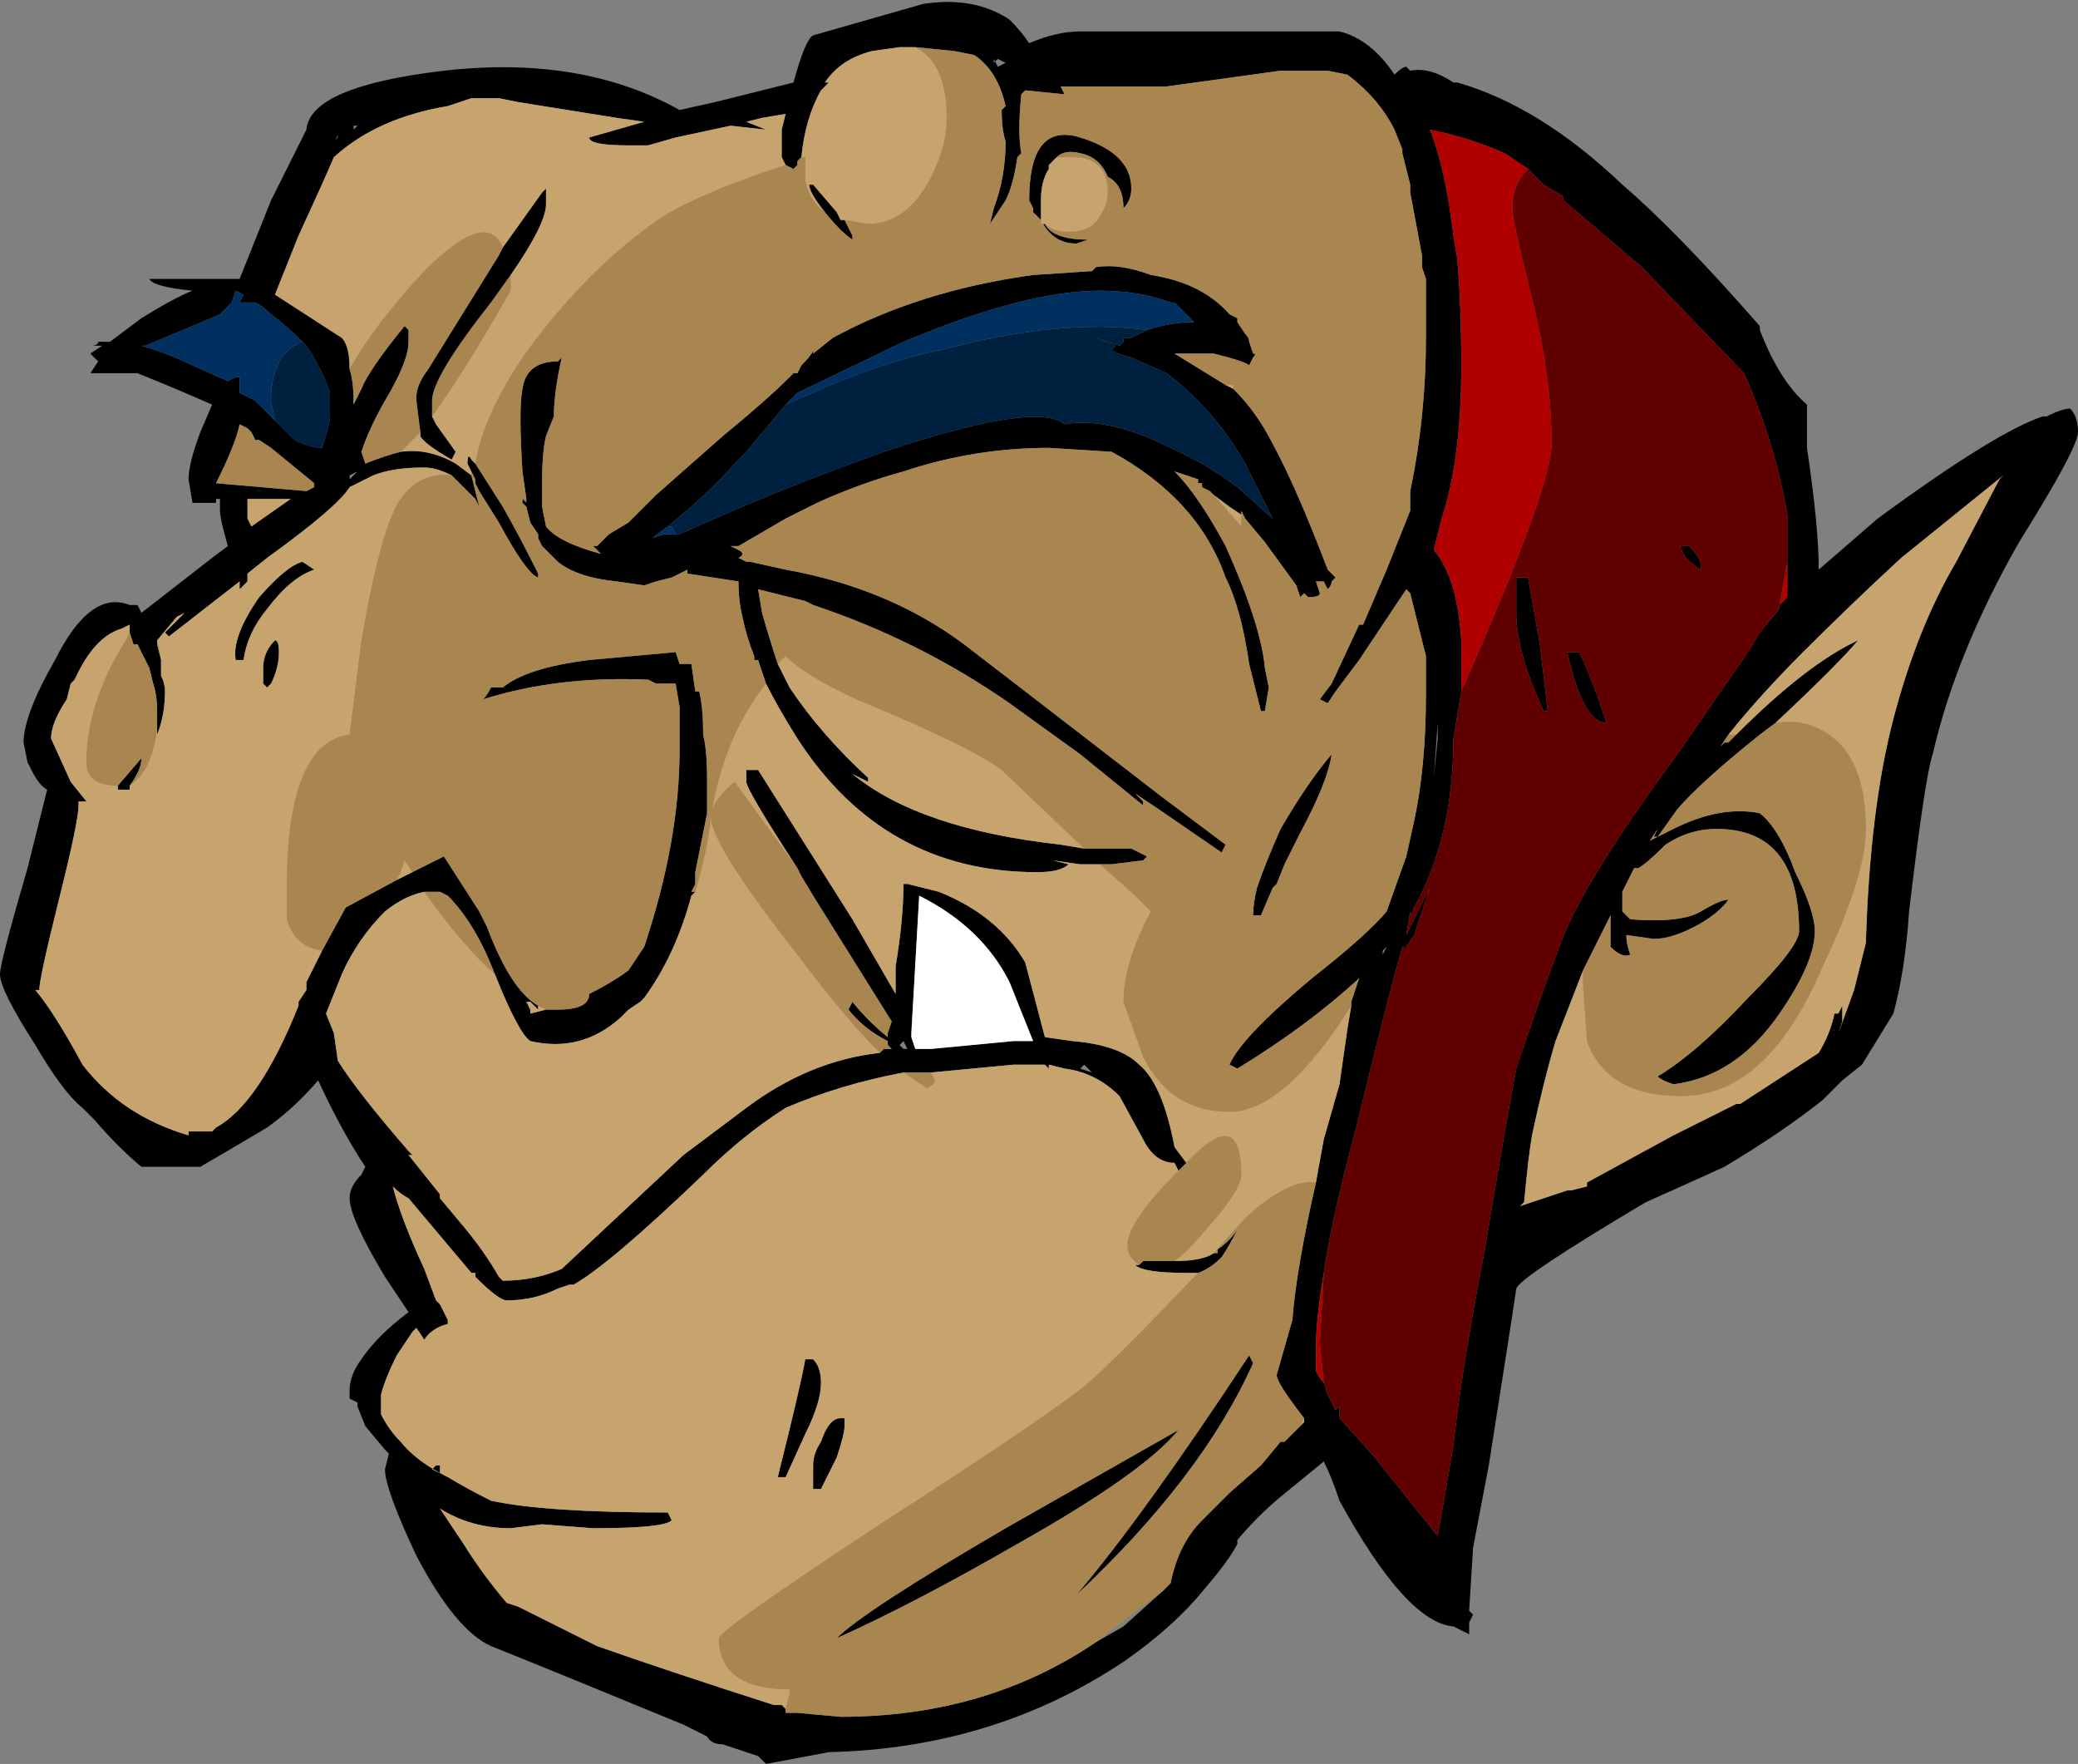 <?xml version="1.0" encoding="UTF-8" standalone="no"?>
<svg xmlns:ffdec="https://www.free-decompiler.com/flash" xmlns:xlink="http://www.w3.org/1999/xlink" ffdec:objectType="shape" height="22.45px" width="26.45px" xmlns="http://www.w3.org/2000/svg">
  <rect width="100%" height="100%" fill="#808080" stroke="none"/>
  <g transform="matrix(1.0, 0.0, 0.0, 1.0, 11.9, 22.25)">
    <path d="M8.25 -9.9 L7.9 -9.0 Q7.75 -8.5 7.6 -7.8 7.55 -7.5 7.5 -6.95 L7.45 -6.9 8.05 -7.1 8.1 -7.1 8.3 -7.15 8.3 -7.2 9.4 -7.8 10.2 -8.2 10.25 -8.2 11.25 -8.85 Q11.4 -9.1 11.45 -9.35 L11.5 -9.35 11.55 -9.45 11.55 -9.25 11.5 -9.1 11.7 -9.65 11.85 -10.25 Q11.9 -11.95 12.2 -13.1 12.5 -14.25 13.0 -15.1 L13.55 -16.15 13.6 -16.2 12.3 -15.15 Q11.65 -14.55 11.05 -13.95 10.5 -13.4 10.1 -12.9 L10.0 -12.75 10.05 -12.8 10.1 -12.8 10.2 -12.9 Q11.1 -13.8 11.75 -14.1 11.5 -13.8 10.7 -13.05 L10.5 -12.9 Q9.75 -12.3 9.45 -11.95 L9.2 -11.6 9.15 -11.6 9.2 -11.7 9.1 -11.55 9.4 -11.7 Q10.0 -12.0 10.5 -11.9 10.75 -11.7 10.95 -11.15 11.2 -10.65 11.2 -10.4 11.2 -10.0 10.75 -9.35 10.2 -8.55 9.4 -8.45 9.25 -8.5 9.2 -8.55 9.7 -8.85 10.35 -9.55 11.0 -10.2 11.0 -10.4 11.0 -11.7 9.95 -11.7 9.6 -11.7 9.3 -11.5 9.05 -11.25 8.95 -11.2 L8.9 -11.2 8.75 -10.9 8.75 -10.65 8.85 -10.55 Q9.5 -10.5 9.75 -10.65 10.0 -10.8 10.1 -10.8 10.0 -10.65 9.75 -10.5 9.4 -10.3 9.15 -10.3 L8.8 -10.35 Q8.8 -10.25 8.85 -10.1 8.75 -10.05 8.6 -10.2 L8.6 -10.6 8.25 -9.9 M14.55 -16.75 Q14.55 -16.55 13.8 -15.35 13.0 -13.95 12.7 -12.65 12.6 -12.35 12.4 -10.65 12.35 -9.9 12.2 -9.35 L11.8 -8.7 11.55 -8.5 11.3 -8.25 Q11.3 -8.1 11.3 -8.25 10.8 -7.85 10.05 -7.4 9.5 -7.15 9.05 -6.95 7.45 -6.0 7.4 -5.85 7.35 -5.5 7.05 -3.6 L6.85 -2.55 6.8 -1.75 6.85 -1.7 6.8 -1.6 6.8 -1.45 Q6.7 -1.5 6.6 -1.55 6.0 -1.6 5.15 -3.15 5.05 -3.45 4.95 -3.65 L4.4 -3.2 Q4.1 -2.95 3.85 -2.65 L3.85 -2.6 Q3.75 -2.4 3.45 -2.05 3.05 -1.55 2.4 -1.1 0.75 0.0 -1.35 0.05 L-2.15 0.2 -2.25 0.1 -2.7 -0.05 Q-2.85 -0.05 -2.9 -0.15 L-3.2 -0.3 Q-4.9 -1.0 -5.65 -1.3 -6.1 -1.5 -6.6 -2.45 -7.0 -3.3 -7.0 -3.55 L-6.95 -3.75 -7.0 -3.8 -7.25 -4.1 -7.35 -4.35 -7.35 -4.4 -7.45 -4.45 -7.45 -4.55 Q-7.45 -4.75 -7.3 -4.95 -7.2 -5.1 -7.05 -5.25 -6.9 -5.4 -6.7 -5.55 L-7.0 -6.0 Q-7.45 -6.75 -7.45 -7.0 -7.45 -7.15 -7.3 -7.3 L-7.25 -7.4 Q-7.55 -7.85 -7.85 -8.5 -8.15 -8.15 -8.5 -7.9 -8.75 -7.75 -9.35 -7.4 L-10.1 -7.4 Q-10.4 -7.65 -10.7 -8.0 L-10.85 -8.15 Q-11.1 -8.35 -11.45 -8.95 -11.9 -9.65 -11.9 -9.85 -11.9 -10.0 -11.55 -11.2 L-11.3 -12.2 Q-11.4 -12.25 -11.5 -12.45 L-11.55 -12.55 -11.6 -12.8 Q-11.6 -13.15 -11.2 -13.85 -10.75 -14.75 -10.25 -14.55 L-10.15 -14.55 -10.1 -14.45 -9.2 -15.15 -9.0 -15.3 Q-9.1 -15.65 -9.1 -15.75 L-9.1 -15.9 -9.15 -15.9 -9.15 -15.85 -9.45 -15.85 -9.5 -16.15 Q-9.5 -16.35 -9.35 -16.75 L-9.2 -17.1 Q-9.65 -17.3 -10.15 -17.5 L-10.75 -17.5 -10.65 -17.65 -10.75 -17.75 -10.6 -17.85 -10.75 -17.85 Q-10.65 -17.85 -10.65 -17.9 L-10.5 -17.9 -10.1 -18.2 Q-9.7 -18.45 -9.45 -18.55 -9.95 -18.6 -10.0 -18.7 L-8.85 -18.7 Q-8.75 -18.95 -8.45 -19.7 L-8.0 -20.6 Q-7.95 -21.15 -6.25 -21.35 -4.5 -21.55 -3.25 -20.85 L-2.8 -20.95 -1.8 -21.2 Q-1.65 -21.75 -1.55 -21.8 L-0.15 -22.2 Q0.5 -22.3 0.95 -22.0 1.1 -21.85 1.2 -21.7 1.55 -21.85 1.85 -21.85 L5.15 -21.85 Q5.55 -21.75 5.85 -21.3 5.95 -21.4 6.0 -21.4 L6.05 -21.35 Q6.3 -21.4 6.6 -21.2 L6.65 -21.2 Q7.7 -20.9 8.75 -19.9 9.45 -19.3 10.5 -18.1 L10.5 -18.05 Q10.75 -17.4 11.1 -17.1 L11.1 -16.55 Q11.25 -15.55 11.25 -15.0 L12.0 -15.65 Q13.5 -16.75 14.1 -16.95 L14.15 -16.95 Q14.35 -17.05 14.45 -17.05 14.55 -16.95 14.55 -16.75 M5.3 -9.45 L5.3 -9.5 5.4 -9.8 Q4.75 -9.2 3.85 -8.65 L3.75 -8.7 Q3.9 -9.05 4.8 -9.8 5.5 -10.35 5.75 -10.65 L6.0 -11.35 6.1 -11.8 Q6.25 -12.5 6.25 -13.4 L6.25 -13.9 6.05 -14.7 6.0 -14.75 5.4 -13.85 5.1 -13.45 5.0 -13.3 4.9 -13.35 5.05 -13.55 5.4 -14.3 5.45 -14.3 5.75 -15.0 6.05 -15.75 6.05 -16.0 Q6.25 -16.95 6.25 -17.95 L6.25 -18.7 6.2 -18.85 6.2 -19.0 6.05 -19.8 6.05 -19.9 5.95 -20.3 5.95 -20.35 5.85 -20.6 Q5.65 -21.0 5.25 -21.3 L5.0 -21.35 Q4.7 -21.35 4.45 -21.35 L4.4 -21.35 2.95 -21.15 1.6 -21.15 1.65 -21.05 1.15 -21.1 1.1 -21.05 Q1.05 -20.55 1.1 -20.3 L1.05 -20.25 Q1.0 -19.9 0.9 -19.7 L0.7 -19.4 0.75 -19.6 Q0.9 -20.0 0.9 -20.45 0.85 -20.6 0.85 -20.85 L0.9 -20.9 Q0.8 -21.35 0.5 -21.55 L0.25 -21.6 -0.25 -21.65 -0.45 -21.65 -0.8 -21.6 Q-1.2 -21.5 -1.4 -21.2 L-1.35 -21.2 -1.45 -21.1 Q-1.65 -20.75 -1.7 -20.25 L-1.75 -20.2 -1.75 -20.15 -1.8 -20.1 -1.9 -20.15 -1.95 -20.25 -1.95 -20.6 -1.9 -20.8 -2.2 -20.75 -2.4 -20.7 -2.15 -20.6 -2.6 -20.65 -3.3 -20.5 -3.65 -20.4 -3.9 -20.4 Q-4.4 -20.4 -4.4 -20.5 L-3.7 -20.7 -4.05 -20.75 -5.3 -20.95 -5.55 -21.0 -5.9 -21.0 -6.2 -20.9 Q-7.1 -20.75 -7.65 -20.25 -7.8 -19.9 -8.1 -19.25 L-8.4 -18.5 -7.55 -17.95 Q-7.45 -17.85 -7.45 -17.55 -7.4 -17.4 -7.4 -17.15 L-7.4 -17.1 -7.3 -17.3 Q-7.2 -17.55 -6.75 -18.1 L-6.7 -18.05 -6.7 -17.9 Q-6.7 -17.65 -7.0 -17.15 -7.2 -16.8 -7.3 -16.5 L-7.25 -16.35 Q-7.0 -16.45 -6.8 -16.5 -6.45 -16.55 -6.1 -16.35 L-5.9 -16.2 -5.8 -15.8 -5.85 -15.9 -6.15 -16.2 Q-6.35 -16.3 -6.5 -16.3 -6.9 -16.3 -7.15 -16.2 L-7.45 -16.05 Q-7.6 -15.8 -8.5 -15.15 L-8.75 -14.95 -8.75 -14.85 -8.85 -14.75 -8.85 -14.85 -9.75 -14.15 -9.8 -14.2 -9.55 -14.45 -9.65 -14.4 -9.9 -14.1 -9.9 -14.05 -9.85 -13.85 -9.85 -13.65 Q-9.8 -13.55 -9.8 -13.45 -9.8 -13.15 -9.9 -12.9 L-9.9 -13.0 -9.9 -13.2 Q-9.9 -13.4 -9.95 -13.55 L-10.0 -13.75 -10.15 -14.05 -10.2 -14.05 -10.25 -14.2 -10.25 -14.3 -10.35 -14.25 Q-10.7 -14.15 -10.95 -13.6 L-11.0 -13.55 -11.05 -13.35 Q-11.25 -13.05 -11.25 -12.85 L-11.0 -12.3 -10.8 -12.05 -10.9 -12.05 -10.9 -12.0 Q-10.9 -11.8 -11.15 -10.8 -11.4 -9.8 -11.4 -9.65 L-11.45 -9.65 Q-11.2 -9.35 -10.85 -8.7 -10.35 -8.05 -9.5 -7.8 L-9.5 -7.85 -9.2 -7.85 -9.15 -7.9 Q-8.6 -8.2 -8.1 -9.45 L-8.1 -9.5 -8.0 -9.65 -8.0 -9.75 -7.8 -10.15 -7.5 -10.7 -6.85 -11.05 -6.65 -11.15 -6.25 -11.35 -5.8 -10.65 -5.7 -10.45 Q-5.4 -9.65 -5.05 -9.45 L-5.05 -9.4 -5.15 -9.5 -5.2 -9.5 -5.15 -9.4 -5.15 -9.35 -4.95 -9.4 -4.8 -9.4 Q-4.4 -9.4 -4.4 -9.6 -4.1 -9.75 -3.9 -9.9 L-3.7 -10.2 Q-3.25 -11.55 -3.25 -12.7 L-3.25 -13.25 -3.3 -13.55 -3.55 -13.55 -3.65 -13.6 Q-4.8 -13.65 -5.75 -13.35 -5.7 -13.4 -5.65 -13.5 L-5.5 -13.5 Q-5.2 -13.75 -4.4 -13.85 L-3.3 -13.95 -3.25 -13.8 -3.1 -13.8 -3.05 -13.45 -3.0 -13.45 Q-2.95 -13.25 -2.95 -12.9 -2.9 -12.7 -2.9 -12.35 L-2.9 -11.9 -3.05 -11.15 -3.05 -11.0 -3.1 -10.9 -3.05 -10.9 -3.1 -10.85 Q-3.3 -10.1 -3.7 -9.55 L-3.75 -9.5 -3.9 -9.4 Q-3.95 -9.35 -4.0 -9.3 -4.5 -8.85 -5.15 -9.0 -5.3 -9.1 -5.6 -9.85 -5.85 -10.5 -6.2 -10.85 L-6.3 -10.9 -6.5 -10.9 Q-6.75 -10.85 -7.0 -10.65 -7.35 -10.3 -7.55 -9.85 L-7.75 -9.35 -7.65 -9.1 -7.6 -8.75 Q-7.35 -8.35 -6.7 -7.6 L-6.65 -7.55 -6.7 -7.55 -6.3 -7.05 -6.3 -7.0 -6.05 -6.7 Q-5.75 -6.35 -5.55 -6.0 L-5.5 -5.95 Q-5.1 -5.95 -4.75 -6.1 L-3.2 -7.55 -2.4 -8.15 Q-1.6 -8.75 -0.7 -8.85 L-0.65 -8.9 -0.55 -8.9 -0.6 -8.95 -0.6 -9.0 Q-0.9 -9.15 -1.1 -9.4 L-1.05 -9.5 Q-0.85 -9.25 -0.6 -9.05 L-0.6 -9.1 -0.55 -9.25 -1.55 -10.85 -1.7 -11.1 -1.75 -11.2 Q-2.4 -12.2 -2.4 -12.3 L-2.4 -12.45 -2.25 -12.45 -1.05 -10.55 -0.5 -9.6 -0.5 -9.95 Q-0.4 -10.55 -0.4 -11.0 L-0.35 -11.0 0.05 -10.9 Q0.8 -10.6 1.15 -10.0 L1.4 -9.05 1.75 -9.0 Q2.35 -8.95 2.6 -8.7 2.9 -8.45 3.05 -7.65 L3.2 -7.45 3.1 -7.35 3.05 -7.45 Q2.8 -7.45 2.65 -7.75 L2.35 -8.3 Q2.05 -8.6 1.65 -8.65 L1.45 -8.7 1.45 -8.65 1.4 -8.7 1.0 -8.7 -0.05 -8.6 -0.4 -8.6 Q-1.2 -8.45 -1.9 -8.15 -2.45 -7.8 -2.95 -7.3 -4.15 -6.15 -4.6 -5.9 L-4.65 -5.9 -4.8 -5.85 Q-5.1 -5.7 -5.45 -5.7 -5.55 -5.7 -5.85 -6.0 L-5.85 -6.05 -5.9 -6.05 -6.7 -7.0 Q-6.8 -7.05 -6.9 -7.15 -6.8 -6.75 -6.5 -6.1 L-6.35 -5.7 -6.3 -5.65 -6.2 -5.45 -6.2 -5.4 Q-6.4 -5.35 -6.5 -5.2 L-6.6 -5.35 -6.65 -5.3 -6.85 -5.0 Q-7.0 -4.7 -7.05 -4.5 L-7.05 -4.25 Q-6.95 -4.05 -6.8 -3.9 -6.6 -3.65 -6.2 -3.45 -5.95 -3.3 -5.65 -3.15 -4.95 -3.0 -3.4 -3.0 L-3.35 -2.9 Q-3.45 -2.8 -4.35 -2.8 L-5.0 -2.85 -5.4 -2.8 Q-5.9 -2.8 -6.3 -3.05 L-6.0 -2.6 Q-5.75 -2.2 -5.45 -1.85 L-5.3 -1.8 -4.3 -1.3 Q-3.45 -1.0 -2.05 -0.55 L-1.95 -0.55 -1.9 -0.5 -1.9 -0.45 -1.75 -0.45 -1.2 -0.4 Q0.65 -0.4 2.05 -1.35 L2.4 -1.55 2.9 -2.0 3.0 -2.1 Q3.1 -2.6 3.4 -2.9 L3.75 -3.25 4.15 -3.6 4.4 -3.9 4.45 -3.9 4.65 -4.1 4.7 -4.15 4.7 -4.2 Q4.35 -4.65 4.35 -4.75 L4.55 -5.45 Q4.6 -6.1 4.85 -7.2 L4.95 -7.75 5.15 -8.45 5.25 -9.15 5.3 -9.45 M-1.15 -19.45 L-1.05 -19.25 -1.05 -19.2 Q-1.2 -19.3 -1.4 -19.55 -1.6 -19.8 -1.6 -19.9 L-1.55 -19.9 -1.25 -19.55 -1.2 -19.45 -1.15 -19.45 M-5.85 -16.35 L-5.5 -15.8 Q-5.3 -15.45 -5.05 -14.95 L-5.05 -14.9 Q-5.2 -14.95 -5.55 -15.6 L-5.8 -16.0 -5.85 -16.1 -5.85 -16.15 -5.9 -16.25 -5.95 -16.35 Q-5.95 -16.5 -5.9 -16.4 L-5.85 -16.35 M-2.15 -13.55 L-2.25 -13.85 -2.3 -13.85 -2.3 -13.9 Q-2.4 -14.15 -2.45 -14.4 -2.5 -14.6 -2.5 -14.85 L-3.15 -14.95 -3.15 -15.0 -3.35 -14.9 -3.55 -14.85 -3.7 -14.8 -4.05 -14.85 Q-4.55 -14.9 -4.8 -15.1 L-5.0 -15.3 -5.05 -15.4 -5.05 -15.45 -5.15 -15.6 -5.2 -15.8 -5.25 -15.85 -5.25 -15.9 -5.2 -15.85 -5.2 -15.9 -5.25 -16.25 Q-5.3 -17.05 -5.25 -17.3 -5.2 -17.65 -4.8 -17.65 L-4.75 -17.7 Q-4.85 -17.25 -4.85 -16.95 L-4.95 -16.7 Q-5.0 -16.5 -5.0 -16.1 L-5.0 -15.8 -4.95 -15.55 Q-4.8 -15.35 -4.25 -15.2 L-4.35 -15.3 -4.3 -15.3 -4.15 -15.45 -3.9 -15.6 -3.55 -15.95 -2.7 -16.7 Q-2.15 -17.15 -1.85 -17.45 L-1.8 -17.5 -1.75 -17.5 -1.7 -17.6 Q-1.55 -17.75 -1.55 -17.8 L-1.55 -17.75 -1.3 -17.95 Q-0.2 -18.55 1.25 -18.75 L2.0 -18.8 2.05 -18.85 Q2.35 -18.9 2.75 -18.75 3.4 -18.65 3.75 -18.25 L3.85 -18.2 3.85 -18.15 3.95 -18.0 Q4.0 -17.95 4.0 -17.9 L4.05 -17.75 Q4.1 -17.75 4.05 -17.7 L4.0 -17.6 Q3.95 -17.65 3.55 -17.75 L3.05 -17.75 3.7 -17.35 3.8 -17.3 Q4.1 -17.0 4.3 -16.6 4.6 -16.05 5.0 -15.0 L5.1 -14.9 5.05 -14.85 Q5.05 -14.8 5.0 -14.75 L4.95 -14.85 4.85 -14.85 4.9 -14.7 Q4.9 -14.65 4.75 -14.65 L4.7 -14.7 4.65 -14.65 4.6 -14.8 4.2 -15.35 3.95 -15.65 3.9 -15.75 3.9 -15.7 3.75 -15.8 3.55 -15.95 3.5 -16.0 3.4 -16.05 3.4 -16.1 3.35 -16.1 3.35 -16.15 3.05 -16.25 Q3.35 -15.95 3.7 -15.3 4.15 -14.3 4.2 -13.75 L4.25 -13.5 4.2 -13.2 4.15 -13.2 4.0 -13.8 Q3.9 -14.5 3.7 -14.9 3.35 -15.9 2.25 -16.5 L1.45 -16.55 Q0.5 -16.55 -0.4 -16.25 -0.95 -16.1 -1.5 -15.85 L-1.9 -15.65 -2.5 -15.3 -2.6 -15.3 -2.5 -15.25 Q-2.4 -15.2 -2.5 -15.15 L-2.4 -15.1 -2.35 -15.1 -1.9 -15.0 Q-0.5 -14.75 0.5 -13.95 L1.15 -13.45 2.9 -12.1 3.7 -11.5 3.65 -11.4 2.85 -11.95 2.55 -12.15 2.65 -12.05 2.65 -12.0 1.85 -12.65 0.95 -13.3 Q-0.2 -14.1 -1.55 -14.55 L-1.65 -14.6 -2.25 -14.75 -2.2 -14.45 Q-2.1 -14.1 -2.0 -13.8 L-1.85 -13.5 Q-1.45 -12.9 -0.85 -12.35 L-0.85 -12.3 -1.05 -12.4 Q-0.2 -11.7 1.6 -11.5 L1.9 -11.45 2.5 -11.45 2.7 -11.35 2.65 -11.3 2.25 -11.25 2.1 -11.25 1.85 -11.25 1.5 -11.3 1.7 -11.25 Q1.6 -11.15 1.3 -11.15 -0.65 -11.15 -1.75 -12.85 -2.0 -13.25 -2.15 -13.55 M0.75 -21.5 L0.8 -21.4 0.9 -21.45 0.8 -21.5 0.75 -21.45 0.75 -21.5 M2.7 -18.05 Q3.0 -18.15 3.3 -18.15 L3.05 -18.4 3.0 -18.4 Q2.6 -18.55 2.1 -18.55 1.15 -18.55 -0.4 -17.9 L-1.75 -17.25 -1.9 -17.1 -2.4 -16.5 -2.5 -16.4 Q-2.9 -15.95 -3.4 -15.55 L-3.6 -15.4 -3.45 -15.45 -3.3 -15.45 -3.25 -15.45 Q-2.05 -16.0 -0.65 -16.5 1.3 -17.15 1.65 -16.85 2.2 -16.95 3.0 -16.55 3.45 -16.35 3.85 -16.05 L4.3 -15.65 3.95 -16.35 Q3.55 -17.05 2.95 -17.5 L2.5 -17.7 Q2.3 -17.75 2.25 -17.8 L2.3 -17.85 2.05 -17.95 2.35 -17.85 2.4 -17.9 2.4 -17.95 2.5 -17.95 2.7 -18.05 M5.45 -18.9 L5.45 -18.9 M1.4 -19.4 Q1.5 -19.2 1.95 -19.2 L1.8 -19.15 Q1.5 -19.15 1.35 -19.45 L1.25 -19.55 1.25 -19.6 1.2 -19.7 Q1.2 -20.7 1.85 -20.5 2.5 -20.3 2.5 -19.85 2.5 -19.7 2.4 -19.6 2.4 -19.9 2.2 -20.0 2.1 -20.25 1.85 -20.3 1.65 -20.35 1.55 -20.25 L1.45 -20.15 1.45 -20.1 Q1.35 -19.95 1.35 -19.7 L1.35 -19.4 1.4 -19.4 M6.7 -13.45 L6.6 -12.85 Q6.6 -11.6 6.1 -10.7 L6.05 -10.6 6.05 -10.65 6.0 -10.35 6.3 -10.95 6.1 -10.35 6.0 -10.2 5.95 -10.2 Q5.75 -9.5 5.35 -7.85 5.05 -6.75 4.95 -6.05 4.85 -5.45 4.85 -5.1 4.85 -4.85 4.85 -4.8 4.9 -4.7 4.95 -4.65 L5.0 -4.5 5.1 -4.3 5.15 -4.35 5.15 -4.2 5.6 -3.7 6.4 -2.7 6.6 -3.85 Q6.7 -4.8 7.0 -6.35 7.25 -7.85 7.4 -8.65 7.7 -9.55 7.95 -10.2 8.2 -10.95 9.45 -12.65 L10.35 -13.95 10.5 -14.2 10.75 -14.5 10.75 -14.55 10.85 -14.65 10.85 -15.1 10.85 -15.7 Q10.7 -16.6 10.3 -17.5 L9.0 -18.85 8.0 -19.7 8.0 -19.75 7.75 -19.9 7.55 -20.1 7.25 -20.3 Q6.8 -20.5 6.3 -20.6 6.5 -20.1 6.6 -19.25 L6.65 -18.95 Q6.7 -18.35 6.7 -17.6 6.7 -16.4 6.45 -15.65 L6.35 -15.25 Q6.65 -14.9 6.7 -14.1 L6.7 -13.45 M7.4 -14.9 L7.55 -14.9 7.7 -14.05 7.8 -13.2 7.75 -13.2 Q7.4 -13.95 7.4 -14.45 L7.4 -14.9 M9.5 -15.3 L9.6 -15.3 Q9.75 -15.15 9.75 -15.05 L9.75 -15.0 Q9.5 -15.15 9.5 -15.3 M10.2 -13.7 L10.2 -13.7 M8.55 -13.05 Q8.25 -13.05 8.05 -13.95 L8.2 -13.95 Q8.35 -13.65 8.55 -13.05 M6.4 -13.05 L6.35 -12.35 6.4 -12.85 6.4 -13.05 M4.3 -10.95 L4.15 -10.6 4.05 -10.6 Q4.05 -10.75 4.1 -10.95 4.2 -11.25 4.4 -11.7 4.75 -12.3 5.05 -12.65 5.0 -12.3 4.65 -11.65 L4.45 -11.25 4.35 -11.0 4.3 -10.95 M0.95 -9.75 Q0.6 -10.45 -0.2 -10.85 L-0.3 -9.1 -0.3 -9.05 -0.25 -8.9 -0.05 -8.9 1.0 -9.0 1.25 -9.0 0.95 -9.75 M1.85 -8.65 L2.0 -8.6 1.9 -8.7 1.85 -8.65 M5.75 -10.2 L5.7 -10.15 5.7 -10.1 5.75 -10.2 M3.05 -6.2 Q3.4 -6.2 3.55 -6.3 L3.6 -6.3 3.6 -6.35 Q3.75 -6.45 3.85 -6.6 3.75 -6.4 3.65 -6.25 3.5 -6.1 3.35 -6.05 L3.2 -6.05 Q2.65 -6.05 2.55 -6.15 L2.6 -6.15 2.65 -6.2 3.05 -6.2 M4.05 -4.9 Q3.4 -3.45 1.8 -1.95 2.65 -2.95 4.0 -5.0 L4.05 -4.9 M1.05 -2.6 Q-0.25 -1.85 -1.25 -1.4 -0.9 -1.75 0.9 -2.8 L3.1 -4.05 Q2.65 -3.5 1.05 -2.6 M6.75 -2.15 L6.75 -2.15 M-5.5 -19.1 L-5.0 -19.8 -4.95 -19.85 -4.95 -19.65 Q-4.95 -19.4 -5.4 -18.75 L-5.65 -18.4 Q-6.4 -17.45 -6.4 -17.15 L-6.4 -16.95 -6.35 -16.85 -6.1 -16.5 -6.15 -16.4 Q-6.5 -16.6 -6.55 -16.7 L-6.55 -16.75 -6.6 -17.15 -6.6 -17.2 Q-6.6 -17.35 -6.45 -17.55 L-5.55 -19.0 -5.5 -19.1 M-7.35 -20.65 L-7.4 -20.65 -7.4 -20.6 -7.35 -20.65 M-7.6 -20.55 Q-7.6 -20.5 -7.65 -20.45 L-7.6 -20.5 -7.6 -20.55 M-8.35 -16.85 L-8.15 -16.65 Q-7.95 -16.55 -7.8 -16.55 -7.7 -16.85 -7.7 -16.95 L-7.7 -17.25 Q-7.8 -17.55 -8.0 -17.85 L-8.05 -17.9 Q-8.25 -18.1 -8.45 -18.25 -8.55 -18.35 -8.65 -18.4 L-8.85 -18.4 -8.8 -18.5 -8.9 -18.55 -8.95 -18.4 -9.1 -18.25 -9.45 -18.1 -10.05 -17.85 -10.1 -17.85 Q-9.75 -17.75 -9.45 -17.6 L-9.0 -17.4 -8.9 -17.45 -8.85 -17.45 -8.85 -17.25 -8.65 -17.15 -8.35 -16.85 M-8.75 -16.8 L-8.85 -16.85 Q-8.9 -16.6 -9.15 -16.1 L-8.0 -16.0 -7.9 -16.05 -7.9 -16.1 -8.45 -16.55 -8.6 -16.65 -8.65 -16.65 -8.7 -16.75 -8.75 -16.8 M-8.7 -15.55 L-8.2 -15.9 -8.75 -15.9 -8.75 -15.65 -8.7 -15.55 M-10.25 -12.25 L-10.25 -12.2 -10.4 -12.2 -10.4 -12.25 -10.1 -12.6 Q-10.1 -12.45 -10.25 -12.25 M-7.3 -16.25 L-7.3 -16.25 M-7.55 -16.3 L-7.55 -16.3 M-7.45 -16.15 L-7.35 -16.25 -7.45 -16.2 -7.45 -16.15 M-7.9 -15.0 Q-8.2 -14.9 -8.5 -14.5 -8.75 -14.2 -8.8 -13.85 L-8.9 -13.85 Q-8.95 -14.15 -8.6 -14.65 -8.25 -15.05 -8.05 -15.1 L-7.9 -15.0 M-2.25 -14.95 L-2.25 -14.95 M-0.4 -8.9 L-0.35 -8.9 -0.4 -9.0 -0.45 -8.95 -0.4 -8.9 M-8.45 -13.55 L-8.5 -13.5 -8.55 -13.55 -8.55 -13.75 Q-8.55 -13.95 -8.4 -14.1 -8.35 -14.1 -8.35 -13.95 -8.35 -13.75 -8.45 -13.55 M-6.25 -11.25 L-6.25 -11.25 M-6.35 -3.6 L-6.3 -3.6 -6.3 -3.5 -6.4 -3.55 -6.35 -3.6 M-1.45 -3.9 Q-1.35 -4.2 -1.2 -4.2 L-1.15 -4.2 -1.15 -4.1 Q-1.15 -4.0 -1.25 -3.7 L-1.45 -3.3 -1.55 -3.3 -1.55 -3.6 Q-1.55 -3.75 -1.45 -3.9 M-1.45 -4.65 Q-1.45 -4.4 -1.65 -4.0 L-1.9 -3.45 -2.0 -3.45 Q-1.7 -4.65 -1.65 -4.95 L-1.55 -4.95 Q-1.45 -4.85 -1.45 -4.65" fill="#000000" fill-rule="evenodd" stroke="none"/>
    <path d="M10.1 -12.9 Q10.15 -12.9 10.2 -12.9 L10.1 -12.8 10.05 -12.8 10.0 -12.75 10.1 -12.9 M10.7 -13.05 Q11.05 -13.1 11.3 -12.95 11.85 -12.65 11.85 -11.7 11.85 -11.1 11.3 -9.95 10.6 -8.3 9.5 -8.3 8.55 -8.3 8.3 -9.0 L8.25 -9.7 8.25 -9.9 8.6 -10.6 8.6 -10.2 Q8.75 -10.05 8.85 -10.1 8.8 -10.25 8.8 -10.35 L9.15 -10.3 Q9.4 -10.3 9.75 -10.5 10.0 -10.65 10.1 -10.8 10.0 -10.8 9.75 -10.65 9.5 -10.5 8.85 -10.55 L8.75 -10.65 8.75 -10.9 8.9 -11.2 8.95 -11.2 Q9.05 -11.25 9.3 -11.5 9.6 -11.7 9.95 -11.7 11.0 -11.7 11.0 -10.4 11.0 -10.2 10.35 -9.55 9.7 -8.85 9.2 -8.55 9.25 -8.5 9.4 -8.45 10.2 -8.55 10.75 -9.35 11.2 -10.0 11.2 -10.4 11.2 -10.65 10.95 -11.15 10.75 -11.7 10.5 -11.9 10.0 -12.0 9.4 -11.7 L9.1 -11.55 9.2 -11.7 9.15 -11.6 9.2 -11.6 9.45 -11.95 Q9.75 -12.3 10.5 -12.9 L10.7 -13.05 M-0.25 -21.65 L0.25 -21.6 0.5 -21.55 Q0.8 -21.35 0.9 -20.9 L0.85 -20.85 Q0.85 -20.6 0.9 -20.45 0.9 -20.0 0.75 -19.6 L0.7 -19.4 0.9 -19.7 Q1.0 -19.9 1.05 -20.25 L1.1 -20.3 Q1.05 -20.55 1.1 -21.05 L1.15 -21.1 1.65 -21.05 1.6 -21.15 2.95 -21.15 4.4 -21.35 4.45 -21.35 Q4.7 -21.35 5.0 -21.35 L5.25 -21.3 Q5.65 -21.0 5.85 -20.6 L5.95 -20.35 5.95 -20.3 6.05 -19.9 6.05 -19.8 6.2 -19.0 6.2 -18.85 6.25 -18.7 6.25 -17.95 Q6.25 -16.95 6.05 -16.0 L6.05 -15.75 5.75 -15.0 5.45 -14.3 5.4 -14.3 5.05 -13.55 4.9 -13.35 5.0 -13.3 5.1 -13.45 5.4 -13.85 6.0 -14.75 6.05 -14.7 6.25 -13.9 6.25 -13.4 Q6.25 -12.5 6.1 -11.8 L6.0 -11.35 5.75 -10.65 Q5.5 -10.35 4.8 -9.8 3.9 -9.05 3.75 -8.7 L3.85 -8.65 Q4.75 -9.2 5.4 -9.8 L5.3 -9.5 5.3 -9.45 Q4.45 -8.1 3.75 -8.1 3.0 -8.1 2.65 -8.8 L2.4 -9.5 Q2.4 -10.0 2.75 -10.65 L2.55 -10.85 2.1 -11.25 2.25 -11.25 2.65 -11.3 2.7 -11.35 2.5 -11.45 1.9 -11.45 0.85 -12.45 Q0.45 -12.75 -1.0 -13.35 -1.65 -13.65 -1.9 -13.9 L-2.0 -13.8 Q-2.1 -14.1 -2.2 -14.45 L-2.25 -14.75 -1.65 -14.6 -1.55 -14.55 Q-0.2 -14.1 0.95 -13.3 L1.85 -12.65 2.65 -12.0 2.65 -12.05 2.55 -12.15 2.85 -11.95 3.65 -11.4 3.7 -11.5 2.9 -12.1 1.15 -13.45 0.5 -13.95 Q-0.5 -14.75 -1.9 -15.0 L-2.35 -15.1 -2.4 -15.1 -2.5 -15.15 Q-2.4 -15.2 -2.5 -15.25 L-2.6 -15.3 -2.5 -15.3 -1.9 -15.65 -1.5 -15.85 Q-0.95 -16.1 -0.4 -16.25 0.5 -16.55 1.45 -16.55 L2.25 -16.5 Q3.35 -15.9 3.7 -14.9 3.9 -14.5 4.0 -13.8 L4.15 -13.2 4.2 -13.2 4.25 -13.5 4.2 -13.75 Q4.15 -14.3 3.7 -15.3 3.35 -15.95 3.05 -16.25 L3.35 -16.15 3.35 -16.1 3.4 -16.1 3.4 -16.05 3.5 -16.0 3.55 -15.95 3.9 -15.55 3.9 -15.7 3.9 -15.75 3.95 -15.65 4.2 -15.35 4.6 -14.8 4.65 -14.65 4.7 -14.7 4.75 -14.65 Q4.9 -14.65 4.9 -14.7 L4.85 -14.85 4.95 -14.85 5.0 -14.75 Q5.05 -14.8 5.05 -14.85 L5.1 -14.9 5.0 -15.0 Q4.6 -16.05 4.3 -16.6 4.1 -17.0 3.8 -17.3 L3.8 -17.35 3.7 -17.35 3.05 -17.75 3.55 -17.75 Q3.95 -17.65 4.0 -17.6 L4.05 -17.7 Q4.1 -17.75 4.05 -17.75 L4.0 -17.9 Q4.0 -17.95 3.95 -18.0 L3.85 -18.15 3.85 -18.2 3.75 -18.25 Q3.4 -18.65 2.75 -18.75 2.35 -18.9 2.05 -18.85 L2.0 -18.8 1.25 -18.75 Q-0.2 -18.55 -1.3 -17.95 L-1.55 -17.75 -1.55 -17.8 Q-1.55 -17.75 -1.7 -17.6 L-1.75 -17.5 -1.8 -17.5 -1.85 -17.45 Q-2.15 -17.15 -2.7 -16.7 L-3.55 -15.95 -3.9 -15.6 -4.15 -15.45 -4.3 -15.3 -4.35 -15.3 -4.25 -15.2 Q-4.8 -15.35 -4.95 -15.55 L-5.0 -15.8 -5.0 -16.1 Q-5.0 -16.5 -4.95 -16.7 L-4.85 -16.95 Q-4.85 -17.25 -4.75 -17.7 L-4.8 -17.65 Q-5.2 -17.65 -5.25 -17.3 -5.3 -17.05 -5.25 -16.25 L-5.2 -15.9 -5.25 -15.9 -5.25 -15.85 -5.2 -15.8 -5.15 -15.6 -5.05 -15.45 -5.05 -15.4 -5.0 -15.3 -4.8 -15.1 Q-4.55 -14.9 -4.05 -14.85 L-3.7 -14.8 -3.55 -14.85 -3.35 -14.9 -3.15 -15.0 -3.15 -14.95 -2.5 -14.85 Q-2.5 -14.6 -2.45 -14.4 -2.4 -14.15 -2.3 -13.9 L-2.3 -13.85 -2.25 -13.85 -2.15 -13.55 Q-2.7 -12.85 -2.85 -11.85 -2.9 -11.4 -3.05 -10.9 L-3.1 -10.9 -3.05 -11.0 -3.05 -11.15 -2.9 -11.9 -2.9 -12.35 Q-2.9 -12.7 -2.95 -12.9 -2.95 -13.25 -3.0 -13.45 L-3.05 -13.45 -3.1 -13.8 -3.25 -13.8 -3.3 -13.95 -4.4 -13.85 Q-5.2 -13.75 -5.5 -13.5 L-5.65 -13.5 Q-5.7 -13.4 -5.75 -13.35 -4.8 -13.65 -3.65 -13.6 L-3.55 -13.55 -3.3 -13.55 -3.25 -13.25 -3.25 -12.7 Q-3.25 -11.55 -3.7 -10.2 L-3.9 -9.9 Q-4.1 -9.75 -4.4 -9.6 -4.4 -9.4 -4.8 -9.4 L-4.95 -9.4 -5.05 -9.45 Q-5.4 -9.65 -5.7 -10.45 L-5.8 -10.65 -6.25 -11.35 -6.65 -11.15 -6.75 -11.3 -6.8 -11.15 -6.85 -11.05 -7.5 -10.7 -7.8 -10.15 Q-8.15 -10.2 -8.25 -10.55 L-8.25 -10.95 Q-8.25 -12.8 -7.45 -12.9 L-7.3 -14.1 Q-7.05 -15.55 -6.8 -15.9 -6.55 -16.25 -6.15 -16.2 L-5.85 -15.9 -5.8 -15.8 -5.9 -16.2 -5.9 -16.25 -5.85 -16.15 -5.85 -16.1 -5.8 -16.0 -5.55 -15.6 Q-5.2 -14.95 -5.05 -14.9 L-5.05 -14.95 Q-5.3 -15.45 -5.5 -15.8 L-5.85 -16.35 Q-5.75 -16.95 -5.25 -17.7 -4.5 -18.75 -3.6 -19.4 -3.2 -19.7 -2.2 -20.05 L-1.9 -20.15 -1.8 -20.1 -1.75 -20.15 -1.75 -20.2 -1.7 -20.25 -1.65 -20.25 -1.65 -19.95 Q-1.6 -19.7 -1.4 -19.55 -1.2 -19.3 -1.05 -19.2 L-1.05 -19.25 -1.15 -19.45 -0.85 -19.4 Q-0.4 -19.4 -0.1 -19.9 0.15 -20.35 0.15 -20.75 0.15 -21.45 -0.25 -21.65 M4.85 -7.2 Q4.6 -6.1 4.55 -5.45 L4.35 -4.75 Q4.35 -4.65 4.7 -4.2 L4.65 -4.1 4.45 -3.9 4.4 -3.9 4.15 -3.6 3.75 -3.25 3.4 -2.9 Q3.1 -2.6 3.0 -2.1 L2.9 -2.0 2.05 -1.35 Q0.65 -0.4 -1.2 -0.4 L-1.75 -0.45 -1.9 -0.45 -1.9 -0.5 -1.85 -0.7 -1.85 -0.75 Q-2.75 -0.75 -2.75 -1.4 -2.75 -1.5 -0.7 -2.85 1.55 -4.3 1.95 -4.65 2.3 -4.95 3.35 -6.05 3.5 -6.1 3.65 -6.25 3.75 -6.4 3.85 -6.6 3.75 -6.45 3.6 -6.35 L3.6 -6.3 3.55 -6.3 3.95 -6.75 Q4.5 -7.25 4.85 -7.2 M-0.4 -8.6 L-0.05 -8.6 0.0 -8.5 Q0.0 -8.45 -0.1 -8.4 -0.25 -8.5 -0.4 -8.6 M3.1 -7.35 L3.2 -7.45 Q3.9 -8.2 3.9 -7.3 3.9 -7.1 3.45 -6.6 3.2 -6.3 3.05 -6.2 L2.65 -6.2 2.6 -6.15 Q2.45 -6.25 2.45 -6.4 2.45 -6.7 3.1 -7.35 M-1.75 -11.2 L-1.7 -11.1 -1.55 -10.85 -0.55 -9.25 -0.6 -9.1 -0.6 -9.05 Q-0.85 -9.25 -1.05 -9.5 L-1.1 -9.4 Q-0.9 -9.15 -0.6 -9.0 L-0.6 -8.95 -0.55 -8.9 -0.65 -8.9 -0.7 -8.85 Q-1.15 -9.3 -1.75 -10.1 -2.85 -11.5 -2.85 -11.85 -2.85 -12.05 -2.55 -12.3 L-1.75 -11.2 M-6.5 -10.9 L-6.3 -10.9 -6.2 -10.85 Q-5.85 -10.5 -5.6 -9.85 -6.0 -10.2 -6.5 -10.9 M5.45 -18.9 L5.45 -18.9 M1.4 -19.4 Q1.5 -19.3 1.7 -19.3 2.0 -19.3 2.1 -19.5 2.2 -19.65 2.2 -19.8 2.2 -20.25 1.75 -20.25 L1.55 -20.25 Q1.65 -20.35 1.85 -20.3 2.1 -20.25 2.2 -20.0 2.4 -19.9 2.4 -19.6 2.5 -19.7 2.5 -19.85 2.5 -20.3 1.85 -20.5 1.2 -20.7 1.2 -19.7 L1.25 -19.6 1.25 -19.55 1.25 -19.55 1.35 -19.45 Q1.5 -19.15 1.8 -19.15 L1.95 -19.2 Q1.5 -19.2 1.4 -19.4 M4.3 -10.95 L4.35 -11.0 4.45 -11.25 4.65 -11.65 Q5.0 -12.3 5.05 -12.65 4.75 -12.3 4.4 -11.7 4.2 -11.25 4.1 -10.95 4.05 -10.75 4.05 -10.6 L4.15 -10.6 4.3 -10.95 M4.05 -4.9 L4.0 -5.0 Q2.65 -2.95 1.8 -1.95 3.4 -3.45 4.05 -4.9 M1.05 -2.6 Q2.65 -3.5 3.1 -4.05 L0.9 -2.8 Q-0.9 -1.75 -1.25 -1.4 -0.25 -1.85 1.05 -2.6 M-7.45 -17.55 Q-7.15 -18.1 -6.5 -18.8 -5.7 -19.6 -5.5 -19.1 L-5.55 -19.0 -6.45 -17.55 Q-6.6 -17.35 -6.6 -17.2 L-6.6 -17.15 -6.55 -16.75 Q-6.7 -16.6 -6.8 -16.5 -7.0 -16.45 -7.25 -16.35 L-7.3 -16.5 Q-7.2 -16.8 -7.0 -17.15 -6.7 -17.65 -6.7 -17.9 L-6.7 -18.05 -6.75 -18.1 Q-7.2 -17.55 -7.3 -17.3 L-7.4 -17.1 -7.4 -17.15 Q-7.4 -17.4 -7.45 -17.55 M-5.4 -18.75 L-5.4 -18.55 Q-6.0 -17.5 -6.4 -16.95 L-6.4 -17.15 Q-6.4 -17.45 -5.65 -18.4 L-5.4 -18.75 M-8.75 -16.8 L-8.7 -16.75 -8.65 -16.65 -8.6 -16.65 -8.45 -16.55 -7.9 -16.1 -7.9 -16.05 -8.0 -16.0 -9.15 -16.1 Q-8.9 -16.6 -8.85 -16.85 L-8.75 -16.8 M-9.9 -14.1 L-9.85 -13.85 -9.9 -14.05 -9.9 -14.1 M-9.9 -13.0 Q-9.95 -12.45 -10.25 -12.25 -10.1 -12.45 -10.1 -12.6 L-10.4 -12.25 Q-10.8 -12.25 -10.8 -12.55 -10.8 -13.3 -10.3 -14.1 L-10.25 -14.2 -10.2 -14.05 -10.15 -14.05 -10.0 -13.75 -9.95 -13.55 Q-9.9 -13.4 -9.9 -13.2 L-9.9 -13.0 M-5.15 -9.5 L-5.2 -9.5 -5.15 -9.5" fill="#a9854f" fill-rule="evenodd" stroke="none"/>
    <path d="M10.1 -12.9 Q10.5 -13.4 11.05 -13.95 11.65 -14.55 12.3 -15.15 L13.6 -16.2 13.55 -16.15 13.0 -15.1 Q12.5 -14.25 12.2 -13.1 11.9 -11.95 11.85 -10.25 L11.7 -9.65 11.5 -9.1 11.55 -9.25 11.55 -9.45 11.5 -9.35 11.45 -9.35 Q11.4 -9.1 11.25 -8.85 L10.25 -8.2 10.2 -8.2 9.4 -7.8 8.3 -7.2 8.3 -7.15 8.1 -7.1 8.05 -7.1 7.45 -6.9 7.5 -6.95 Q7.55 -7.5 7.6 -7.8 7.75 -8.5 7.9 -9.0 L8.25 -9.9 8.25 -9.7 8.3 -9.0 Q8.55 -8.3 9.5 -8.3 10.6 -8.3 11.3 -9.95 11.85 -11.1 11.85 -11.7 11.85 -12.65 11.3 -12.95 11.05 -13.1 10.7 -13.05 11.5 -13.8 11.75 -14.1 11.1 -13.8 10.2 -12.9 10.15 -12.9 10.1 -12.9 M-0.25 -21.65 Q0.15 -21.45 0.15 -20.75 0.15 -20.35 -0.1 -19.9 -0.4 -19.4 -0.85 -19.4 L-1.15 -19.45 -1.2 -19.45 -1.25 -19.55 -1.55 -19.9 -1.6 -19.9 Q-1.6 -19.8 -1.4 -19.55 -1.6 -19.7 -1.65 -19.95 L-1.65 -20.25 -1.7 -20.25 Q-1.65 -20.75 -1.45 -21.1 L-1.35 -21.2 -1.4 -21.2 Q-1.2 -21.5 -0.8 -21.6 L-0.45 -21.65 -0.25 -21.65 M-1.9 -20.15 L-2.2 -20.05 Q-3.2 -19.7 -3.6 -19.4 -4.5 -18.75 -5.25 -17.7 -5.75 -16.95 -5.85 -16.35 L-5.9 -16.4 Q-5.95 -16.5 -5.95 -16.35 L-5.9 -16.25 -5.9 -16.2 -6.1 -16.35 Q-6.45 -16.55 -6.8 -16.5 -6.7 -16.6 -6.55 -16.75 L-6.55 -16.7 Q-6.5 -16.6 -6.15 -16.4 L-6.1 -16.5 -6.35 -16.85 -6.4 -16.95 Q-6.0 -17.5 -5.4 -18.55 L-5.4 -18.75 Q-4.95 -19.4 -4.95 -19.65 L-4.95 -19.85 -5.0 -19.8 -5.5 -19.1 Q-5.7 -19.6 -6.5 -18.8 -7.15 -18.1 -7.45 -17.55 -7.45 -17.85 -7.55 -17.95 L-8.4 -18.5 -8.1 -19.25 Q-7.8 -19.9 -7.65 -20.25 -7.1 -20.75 -6.2 -20.9 L-5.9 -21.0 -5.55 -21.0 -5.3 -20.95 -4.05 -20.75 -3.7 -20.7 -4.4 -20.5 Q-4.4 -20.4 -3.9 -20.4 L-3.65 -20.4 -3.3 -20.5 -2.6 -20.65 -2.15 -20.6 -2.4 -20.7 -2.2 -20.75 -1.9 -20.8 -1.95 -20.6 -1.95 -20.25 -1.9 -20.15 M-6.15 -16.2 Q-6.55 -16.25 -6.8 -15.9 -7.05 -15.55 -7.3 -14.1 L-7.45 -12.9 Q-8.25 -12.8 -8.25 -10.95 L-8.25 -10.55 Q-8.15 -10.2 -7.8 -10.15 L-8.0 -9.75 -8.0 -9.65 -8.1 -9.5 -8.1 -9.45 Q-8.6 -8.2 -9.15 -7.9 L-9.2 -7.85 -9.5 -7.85 -9.5 -7.8 Q-10.35 -8.05 -10.85 -8.7 -11.2 -9.35 -11.45 -9.65 L-11.4 -9.65 Q-11.4 -9.8 -11.15 -10.8 -10.9 -11.8 -10.9 -12.0 L-10.9 -12.05 -10.8 -12.05 -11.0 -12.3 -11.25 -12.85 Q-11.25 -13.05 -11.05 -13.35 L-11.0 -13.55 -10.95 -13.6 Q-10.7 -14.15 -10.35 -14.25 L-10.25 -14.3 -10.25 -14.2 -10.3 -14.1 Q-10.8 -13.3 -10.8 -12.55 -10.8 -12.25 -10.4 -12.25 L-10.4 -12.2 -10.25 -12.2 -10.25 -12.25 Q-9.95 -12.45 -9.9 -13.0 L-9.9 -12.9 Q-9.8 -13.15 -9.8 -13.45 -9.8 -13.55 -9.85 -13.65 L-9.85 -13.85 -9.9 -14.1 -9.65 -14.4 -9.55 -14.45 -9.8 -14.2 -9.75 -14.15 -8.85 -14.85 -8.85 -14.75 -8.75 -14.85 -8.75 -14.95 -8.5 -15.15 Q-7.6 -15.8 -7.45 -16.05 L-7.15 -16.2 Q-6.9 -16.3 -6.5 -16.3 -6.35 -16.3 -6.15 -16.2 M-6.85 -11.05 L-6.8 -11.15 -6.75 -11.3 -6.65 -11.15 -6.85 -11.05 M-5.05 -9.45 L-4.95 -9.4 -5.15 -9.35 -5.15 -9.4 -5.2 -9.5 -5.15 -9.5 -5.05 -9.4 -5.05 -9.45 M-3.05 -10.9 Q-2.9 -11.4 -2.85 -11.85 -2.7 -12.85 -2.15 -13.55 -2.0 -13.25 -1.75 -12.85 -0.65 -11.15 1.3 -11.15 1.6 -11.15 1.7 -11.25 L1.5 -11.3 1.85 -11.25 2.1 -11.25 2.55 -10.85 2.75 -10.65 Q2.4 -10.0 2.4 -9.5 L2.65 -8.8 Q3.0 -8.1 3.75 -8.1 4.45 -8.1 5.3 -9.45 L5.25 -9.15 5.15 -8.45 4.95 -7.75 4.85 -7.2 Q4.5 -7.25 3.95 -6.75 L3.55 -6.3 Q3.4 -6.2 3.05 -6.2 3.2 -6.3 3.45 -6.6 3.9 -7.1 3.9 -7.3 3.9 -8.2 3.2 -7.45 L3.05 -7.65 Q2.9 -8.45 2.6 -8.7 2.35 -8.95 1.75 -9.0 L1.4 -9.05 1.15 -10.0 Q0.8 -10.6 0.05 -10.9 L-0.35 -11.0 -0.4 -11.0 Q-0.4 -10.55 -0.5 -9.95 L-0.5 -9.6 -1.05 -10.55 -2.25 -12.45 -2.4 -12.45 -2.4 -12.3 Q-2.4 -12.2 -1.75 -11.2 L-2.55 -12.3 Q-2.85 -12.05 -2.85 -11.85 -2.85 -11.5 -1.75 -10.1 -1.15 -9.3 -0.7 -8.85 -1.6 -8.75 -2.4 -8.15 L-3.2 -7.55 -4.75 -6.1 Q-5.1 -5.95 -5.5 -5.95 L-5.55 -6.0 Q-5.75 -6.35 -6.05 -6.7 L-6.3 -7.0 -6.3 -7.05 -6.7 -7.55 -6.65 -7.55 -6.7 -7.6 Q-7.35 -8.35 -7.6 -8.75 L-7.65 -9.1 -7.75 -9.35 -7.55 -9.85 Q-7.35 -10.3 -7.0 -10.65 -6.75 -10.85 -6.5 -10.9 -6.0 -10.2 -5.6 -9.85 -5.3 -9.1 -5.15 -9.0 -4.5 -8.85 -4.0 -9.3 -3.95 -9.35 -3.9 -9.4 L-3.75 -9.5 -3.7 -9.55 Q-3.3 -10.1 -3.1 -10.85 L-3.05 -10.9 M3.7 -17.35 L3.8 -17.35 3.8 -17.3 3.7 -17.35 M3.9 -15.7 L3.9 -15.55 3.55 -15.95 3.75 -15.8 3.9 -15.7 M-2.0 -13.8 L-1.9 -13.9 Q-1.65 -13.65 -1.0 -13.35 0.45 -12.75 0.85 -12.45 L1.9 -11.45 1.6 -11.5 Q-0.2 -11.7 -1.05 -12.4 L-0.85 -12.3 -0.85 -12.35 Q-1.45 -12.9 -1.85 -13.5 L-2.0 -13.8 M4.7 -4.2 L4.7 -4.15 4.65 -4.1 4.7 -4.2 M-1.9 -0.5 L-1.95 -0.55 -2.05 -0.55 Q-3.45 -1.0 -4.3 -1.3 L-5.3 -1.8 -5.45 -1.85 Q-5.75 -2.2 -6.0 -2.6 L-6.3 -3.05 Q-5.9 -2.8 -5.4 -2.8 L-5.0 -2.85 -4.35 -2.8 Q-3.45 -2.8 -3.35 -2.9 L-3.4 -3.0 Q-4.95 -3.0 -5.65 -3.15 -5.95 -3.3 -6.2 -3.45 -6.6 -3.65 -6.8 -3.9 -6.95 -4.05 -7.05 -4.25 L-7.05 -4.5 Q-7.0 -4.7 -6.85 -5.0 L-6.65 -5.3 -6.6 -5.35 -6.5 -5.2 Q-6.4 -5.35 -6.2 -5.4 L-6.2 -5.45 -6.3 -5.65 -6.35 -5.7 -6.5 -6.1 Q-6.8 -6.75 -6.9 -7.15 -6.8 -7.05 -6.7 -7.0 L-5.9 -6.05 -5.85 -6.05 -5.85 -6.0 Q-5.55 -5.7 -5.45 -5.7 -5.1 -5.7 -4.8 -5.85 L-4.65 -5.9 -4.6 -5.9 Q-4.15 -6.15 -2.95 -7.3 -2.45 -7.8 -1.9 -8.15 -1.2 -8.45 -0.4 -8.6 -0.25 -8.5 -0.1 -8.4 0.0 -8.45 0.0 -8.5 L-0.05 -8.6 1.0 -8.7 1.4 -8.7 1.45 -8.65 1.45 -8.7 1.65 -8.65 Q2.05 -8.6 2.35 -8.3 L2.65 -7.75 Q2.8 -7.45 3.05 -7.45 L3.1 -7.35 Q2.45 -6.7 2.45 -6.4 2.45 -6.25 2.6 -6.15 L2.55 -6.15 Q2.65 -6.05 3.2 -6.05 L3.35 -6.05 Q2.3 -4.95 1.95 -4.65 1.55 -4.3 -0.7 -2.85 -2.75 -1.5 -2.75 -1.4 -2.75 -0.75 -1.85 -0.75 L-1.85 -0.7 -1.9 -0.5 M1.55 -20.25 L1.75 -20.25 Q2.2 -20.25 2.2 -19.8 2.2 -19.65 2.1 -19.5 2.0 -19.3 1.7 -19.3 1.5 -19.3 1.4 -19.4 L1.35 -19.4 1.35 -19.7 Q1.35 -19.95 1.45 -20.1 L1.45 -20.15 1.55 -20.25 M1.25 -19.55 L1.25 -19.55 1.25 -19.6 1.25 -19.55 M-8.7 -15.55 L-8.75 -15.65 -8.75 -15.9 -8.2 -15.9 -8.7 -15.55 M-7.9 -15.0 L-8.05 -15.1 Q-8.25 -15.05 -8.6 -14.65 -8.95 -14.15 -8.9 -13.85 L-8.8 -13.85 Q-8.75 -14.2 -8.5 -14.5 -8.2 -14.9 -7.9 -15.0 M-8.45 -13.55 Q-8.35 -13.75 -8.35 -13.95 -8.35 -14.1 -8.4 -14.1 -8.55 -13.95 -8.55 -13.75 L-8.55 -13.55 -8.5 -13.5 -8.45 -13.55 M-1.45 -4.65 Q-1.45 -4.85 -1.55 -4.95 L-1.65 -4.95 Q-1.7 -4.65 -2.0 -3.45 L-1.9 -3.45 -1.65 -4.0 Q-1.45 -4.4 -1.45 -4.65 M-1.45 -3.9 Q-1.55 -3.75 -1.55 -3.6 L-1.55 -3.3 -1.45 -3.3 -1.25 -3.7 Q-1.15 -4.0 -1.15 -4.1 L-1.15 -4.2 -1.2 -4.2 Q-1.35 -4.2 -1.45 -3.9 M-6.35 -3.6 L-6.4 -3.55 -6.3 -3.5 -6.3 -3.6 -6.35 -3.6" fill="#c7a36d" fill-rule="evenodd" stroke="none"/>
    <path d="M-1.9 -17.1 Q-0.7 -17.65 0.1 -17.8 1.6 -18.2 2.7 -18.05 L2.5 -17.95 2.4 -17.95 2.4 -17.9 2.35 -17.85 2.05 -17.95 2.3 -17.85 2.25 -17.8 Q2.3 -17.75 2.5 -17.7 L2.95 -17.5 Q3.55 -17.05 3.95 -16.35 L4.3 -15.65 3.85 -16.05 Q3.45 -16.35 3.0 -16.55 2.2 -16.95 1.65 -16.85 1.3 -17.15 -0.65 -16.5 -2.05 -16.0 -3.25 -15.45 L-3.3 -15.45 -3.35 -15.55 -3.4 -15.55 Q-2.9 -15.95 -2.5 -16.4 L-2.4 -16.5 -1.9 -17.1 M-8.05 -17.9 L-8.0 -17.85 Q-7.8 -17.55 -7.7 -17.25 L-7.7 -16.95 Q-7.7 -16.85 -7.8 -16.55 -7.95 -16.55 -8.15 -16.65 L-8.35 -16.85 -8.4 -16.9 -8.45 -17.15 Q-8.45 -17.75 -8.05 -17.9" fill="#002040" fill-rule="evenodd" stroke="none"/>
    <path d="M-1.9 -17.1 L-1.75 -17.25 -0.4 -17.9 Q1.15 -18.55 2.1 -18.55 2.6 -18.55 3.0 -18.4 L3.05 -18.4 3.3 -18.15 Q3.0 -18.15 2.7 -18.05 1.6 -18.2 0.1 -17.8 -0.7 -17.65 -1.9 -17.1 M-3.3 -15.45 L-3.45 -15.45 -3.6 -15.4 -3.4 -15.55 -3.35 -15.55 -3.3 -15.45 M-8.05 -17.9 Q-8.45 -17.75 -8.45 -17.15 L-8.4 -16.9 -8.35 -16.85 -8.65 -17.15 -8.85 -17.25 -8.85 -17.45 -8.9 -17.45 -9.0 -17.4 -9.45 -17.6 Q-9.75 -17.75 -10.1 -17.85 L-10.05 -17.85 -9.45 -18.1 -9.1 -18.25 -8.95 -18.4 -8.9 -18.55 -8.8 -18.5 -8.85 -18.4 -8.65 -18.4 Q-8.55 -18.35 -8.45 -18.25 -8.25 -18.1 -8.05 -17.9" fill="#003060" fill-rule="evenodd" stroke="none"/>
    <path d="M7.55 -20.1 Q7.35 -19.9 7.35 -19.6 7.35 -19.45 7.6 -18.45 7.85 -17.45 7.85 -16.6 7.85 -16.05 6.7 -13.45 L6.7 -14.1 Q6.65 -14.9 6.35 -15.25 L6.45 -15.65 Q6.7 -16.4 6.7 -17.6 6.7 -18.35 6.65 -18.95 L6.6 -19.25 Q6.5 -20.1 6.3 -20.6 6.8 -20.5 7.25 -20.3 L7.55 -20.1 M4.95 -6.05 L4.9 -5.15 4.95 -4.65 Q4.9 -4.7 4.85 -4.8 4.85 -4.85 4.85 -5.1 4.85 -5.45 4.95 -6.05 M10.75 -14.55 L10.85 -15.1 10.85 -14.65 10.75 -14.55" fill="#b00000" fill-rule="evenodd" stroke="none"/>
    <path d="M6.7 -13.45 Q7.85 -16.05 7.85 -16.6 7.85 -17.45 7.6 -18.45 7.35 -19.45 7.35 -19.6 7.35 -19.9 7.55 -20.1 L7.75 -19.9 8.0 -19.75 8.0 -19.7 9.0 -18.85 10.3 -17.5 Q10.7 -16.6 10.85 -15.7 L10.85 -15.1 10.75 -14.55 10.75 -14.5 10.5 -14.2 10.35 -13.95 9.45 -12.65 Q8.2 -10.95 7.95 -10.2 7.7 -9.55 7.4 -8.65 7.25 -7.85 7.0 -6.35 6.7 -4.8 6.6 -3.85 L6.4 -2.7 5.6 -3.7 5.15 -4.2 5.15 -4.35 5.1 -4.3 5.0 -4.5 4.95 -4.65 4.9 -5.15 4.95 -6.05 Q5.05 -6.75 5.35 -7.85 5.75 -9.5 5.95 -10.2 L6.0 -10.2 6.1 -10.35 6.3 -10.95 6.0 -10.35 6.05 -10.65 6.05 -10.6 6.1 -10.7 Q6.6 -11.6 6.6 -12.85 L6.7 -13.45 M9.5 -15.3 Q9.5 -15.15 9.75 -15.0 L9.75 -15.05 Q9.75 -15.15 9.6 -15.3 L9.5 -15.3 M7.4 -14.9 L7.4 -14.45 Q7.4 -13.95 7.75 -13.2 L7.8 -13.2 7.7 -14.05 7.55 -14.9 7.4 -14.9 M8.55 -13.05 Q8.35 -13.65 8.2 -13.95 L8.05 -13.95 Q8.25 -13.05 8.55 -13.05" fill="#600000" fill-rule="evenodd" stroke="none"/>
    <path d="M0.95 -9.75 L1.25 -9.0 1.0 -9.0 -0.05 -8.9 -0.25 -8.9 -0.3 -9.05 -0.3 -9.1 -0.2 -10.85 Q0.6 -10.45 0.95 -9.75" fill="#ffffff" fill-rule="evenodd" stroke="none"/>
    <path d="M-6.25 -11.25 L-6.25 -11.25" fill="#cccccc" fill-rule="evenodd" stroke="none"/>
  </g>
</svg>
